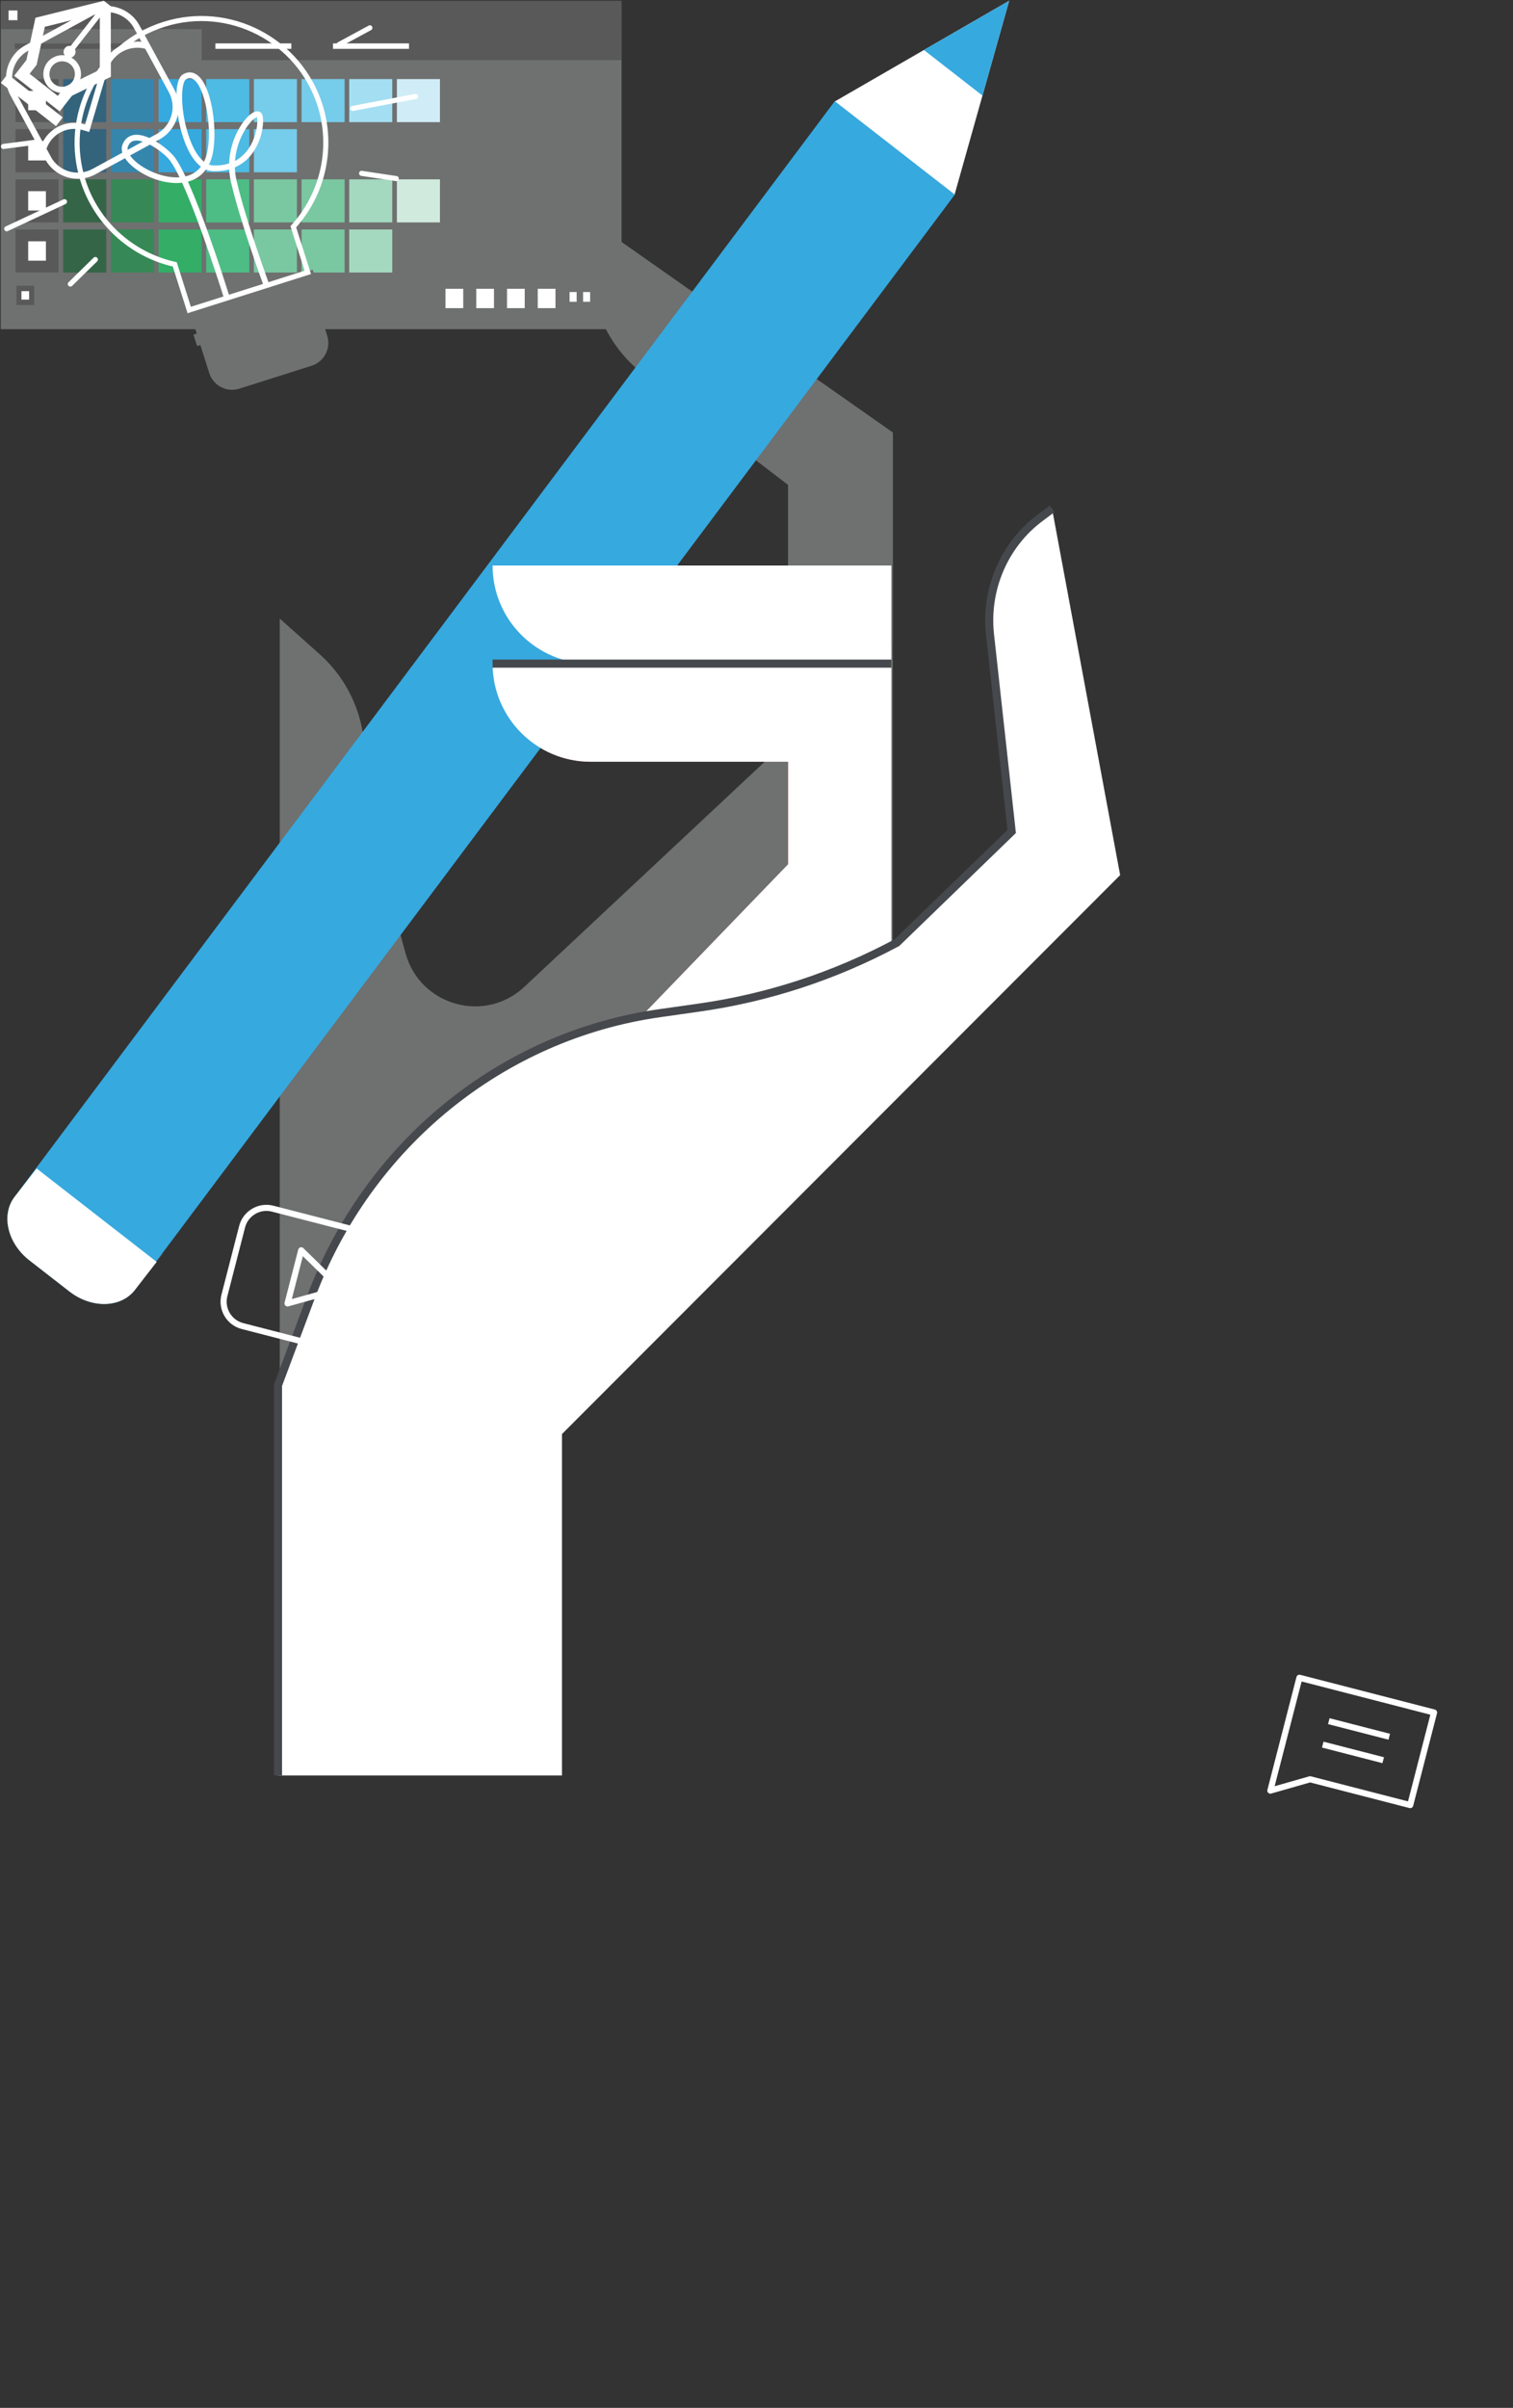 <svg xmlns="http://www.w3.org/2000/svg" xmlns:xlink="http://www.w3.org/1999/xlink" preserveAspectRatio="xMidYMid meet" width="496" height="789" viewBox="0 0 496 789" style="width:100%;height:100%"><rect x="0" y="0" width="496" height="789" fill="#333333" stroke="none"/><defs><animateMotion repeatCount="indefinite" dur="3s" begin="0s" xlink:href="#_R_G_L_6_G" fill="freeze" keyTimes="0;0.5;0.994;1" path="M263.74 687 C263.74,687 263.74,717 263.74,717 C263.74,717 263.74,687 263.74,687 C263.74,687 263.74,687 263.74,687 " keyPoints="0;0.5;1;1" keySplines="0.333 0 0.667 1;0.167 0.167 0.833 0.833;0 0 0 0" calcMode="spline"/><animateTransform repeatCount="indefinite" dur="3s" begin="0s" xlink:href="#_R_G_L_6_G" fill="freeze" attributeName="transform" from="-184.731 -583.015" to="-184.731 -583.015" type="translate" additive="sum" keyTimes="0;1" values="-184.731 -583.015;-184.731 -583.015" keySplines="0 0 1 1" calcMode="spline"/><animateMotion repeatCount="indefinite" dur="3s" begin="0s" xlink:href="#_R_G_L_5_G" fill="freeze" keyTimes="0;0.5;1" path="M322.17 710.29 C322.17,710.29 307.17,704.29 307.17,704.29 C307.17,704.29 322.17,710.29 322.17,710.29 " keyPoints="0;0.5;1" keySplines="0.333 0 0.667 1;0.167 0.167 0.833 0.833" calcMode="spline"/><animateTransform repeatCount="indefinite" dur="3s" begin="0s" xlink:href="#_R_G_L_5_G" fill="freeze" attributeName="transform" from="-102.012 -54.056" to="-102.012 -54.056" type="translate" additive="sum" keyTimes="0;1" values="-102.012 -54.056;-102.012 -54.056" keySplines="0 0 1 1" calcMode="spline"/><animateMotion repeatCount="indefinite" dur="3s" begin="0s" xlink:href="#_R_G_L_4_G" fill="freeze" keyTimes="0;0.5;1" path="M348.75 610.32 C348.75,610.32 375.75,576.32 375.75,576.32 C375.75,576.32 348.75,610.32 348.75,610.32 " keyPoints="0;0.5;1" keySplines="0.333 0 0.667 1;0.167 0.167 0.833 0.833" calcMode="spline"/><animateTransform repeatCount="indefinite" dur="3s" begin="0s" xlink:href="#_R_G_L_4_G" fill="freeze" attributeName="transform" from="-18.299 -20.783" to="-18.299 -20.783" type="translate" additive="sum" keyTimes="0;1" values="-18.299 -20.783;-18.299 -20.783" keySplines="0 0 1 1" calcMode="spline"/><animateTransform repeatCount="indefinite" dur="3s" begin="0s" xlink:href="#_R_G_L_3_G" fill="freeze" attributeName="transform" from="0" to="0" type="rotate" additive="sum" keyTimes="0;0.5;1" values="0;-20;0" keySplines="0.333 0 0.667 1;0.167 0.167 0.833 0.833" calcMode="spline"/><animateTransform repeatCount="indefinite" dur="3s" begin="0s" xlink:href="#_R_G_L_3_G" fill="freeze" attributeName="transform" from="-2.837 -48.862" to="-2.837 -48.862" type="translate" additive="sum" keyTimes="0;1" values="-2.837 -48.862;-2.837 -48.862" keySplines="0 0 1 1" calcMode="spline"/><animateMotion repeatCount="indefinite" dur="3s" begin="0s" xlink:href="#_R_G_L_2_G" fill="freeze" keyTimes="0;0.5;1" path="M51.13 631.85 C51.13,631.85 51.13,655.85 51.13,655.85 C51.13,655.85 51.13,631.85 51.13,631.85 " keyPoints="0;0.5;1" keySplines="0.333 0 0.667 1;0.167 0.167 0.833 0.833" calcMode="spline"/><animateTransform repeatCount="indefinite" dur="3s" begin="0s" xlink:href="#_R_G_L_2_G" fill="freeze" attributeName="transform" from="-30.275 -29.419" to="-30.275 -29.419" type="translate" additive="sum" keyTimes="0;1" values="-30.275 -29.419;-30.275 -29.419" keySplines="0 0 1 1" calcMode="spline"/><animateTransform repeatCount="indefinite" dur="3s" begin="0s" xlink:href="#_R_G_L_1_G" fill="freeze" attributeName="transform" from="0" to="0" type="rotate" additive="sum" keyTimes="0;0.5;1" values="0;20;0" keySplines="0.333 0 0.667 1;0.167 0.167 0.833 0.833" calcMode="spline"/><animateTransform repeatCount="indefinite" dur="3s" begin="0s" xlink:href="#_R_G_L_1_G" fill="freeze" attributeName="transform" from="-46.609 -67.204" to="-46.609 -67.204" type="translate" additive="sum" keyTimes="0;1" values="-46.609 -67.204;-46.609 -67.204" keySplines="0 0 1 1" calcMode="spline"/><animateMotion repeatCount="indefinite" dur="3s" begin="0s" xlink:href="#_R_G_L_0_G" fill="freeze" keyTimes="0;0.5;1" path="M147.8 140.68 C147.8,140.68 147.8,90.68 147.8,90.68 C147.8,90.68 147.8,140.68 147.8,140.68 " keyPoints="0;0.5;1" keySplines="0.333 0 0.667 1;0.167 0.167 0.833 0.833" calcMode="spline"/><animateTransform repeatCount="indefinite" dur="3s" begin="0s" xlink:href="#_R_G_L_0_G" fill="freeze" attributeName="transform" from="-68.668 -64.461" to="-68.668 -64.461" type="translate" additive="sum" keyTimes="0;1" values="-68.668 -64.461;-68.668 -64.461" keySplines="0 0 1 1" calcMode="spline"/><animate attributeType="XML" attributeName="opacity" dur="3s" from="0" to="1" xlink:href="#time_group"/></defs><g id="_R_G"><g id="_R_G_L_6_G"><path id="_R_G_L_6_G_D_0_P_0" fill="#6f7070" fill-opacity="1" fill-rule="nonzero" d=" M292.68 141.74 C292.68,141.74 292.68,210.31 292.68,210.31 C292.68,210.31 292.68,321.75 292.68,321.75 C292.68,321.75 292.68,336.99 292.68,336.99 C292.68,336.99 91.71,536.05 91.71,536.05 C91.71,536.05 91.71,202.69 91.71,202.69 C91.71,202.69 104.81,214.39 104.81,214.39 C114.16,222.73 119.5,234.67 119.5,247.19 C120.42,264.13 126.89,290.66 132.97,312.45 C137.74,329.54 158.93,335.5 171.88,323.37 C171.88,323.37 258.39,242.4 258.39,242.4 C258.39,242.4 258.39,158.88 258.39,158.88 C258.39,158.88 211.16,122.76 211.16,122.76 C200.11,114.31 193.63,101.19 193.63,87.29 C193.63,87.29 193.63,72.21 193.63,72.21 C193.63,72.21 292.68,141.74 292.68,141.74z "/><path id="_R_G_L_6_G_D_1_P_0" fill="#ee7877" fill-opacity="1" fill-rule="nonzero" d=" M292.21 185.31 C292.21,185.31 161.48,185.31 161.48,185.31 C161.48,203.06 175.87,217.46 193.63,217.46 C193.63,217.46 292.21,217.46 292.21,217.46 C292.21,217.46 292.21,185.31 292.21,185.31z "/><path id="_R_G_L_6_G_D_2_P_0" fill="#ef8381" fill-opacity="1" fill-rule="nonzero" d=" M292.21 217.46 C292.21,217.46 161.48,217.46 161.48,217.46 C161.48,235.21 175.87,249.6 193.63,249.6 C193.63,249.6 258.39,249.6 258.39,249.6 C258.39,249.6 258.39,283.18 258.39,283.18 C258.39,283.18 192.2,351.75 192.2,351.75 C192.2,351.75 292.21,330.32 292.21,330.32 C292.21,330.32 292.21,217.46 292.21,217.46z "/><path id="_R_G_L_6_G_D_3_P_0" fill="#6f7070" fill-opacity="1" fill-rule="nonzero" d=" M292.68 141.74 C292.68,141.74 292.68,210.31 292.68,210.31 C292.68,210.31 258.39,242.4 258.39,242.4 C258.39,242.4 258.39,158.88 258.39,158.88 C258.39,158.88 211.16,122.76 211.16,122.76 C200.11,114.31 193.63,101.19 193.63,87.29 C193.63,87.29 193.63,72.21 193.63,72.21 C193.63,72.21 292.68,141.74 292.68,141.74z "/><path id="_R_G_L_6_G_D_4_P_0" fill="#45484c" fill-opacity="1" fill-rule="nonzero" d=" M51.7 413.06 C51.7,413.06 12.71,382.74 12.71,382.74 C12.71,382.74 14.33,380.66 14.33,380.66 C14.33,380.66 53.32,410.98 53.32,410.98 C53.32,410.98 51.7,413.06 51.7,413.06z "/><path id="_R_G_L_6_G_D_5_P_0" fill="#36a9df" fill-opacity="1" fill-rule="nonzero" d=" M313.07 63.7 C313.07,63.7 44.2,422.71 44.2,422.71 C39.61,428.61 30.01,428.83 22.77,423.19 C22.77,423.19 9.65,412.99 9.65,412.99 C2.4,407.35 0.25,398 4.84,392.1 C4.84,392.1 273.71,33.09 273.71,33.09 C273.71,33.09 313.07,63.7 313.07,63.7z "/><path id="_R_G_L_6_G_D_6_P_0" fill="#ffffff" fill-opacity="1" fill-rule="nonzero" d=" M51.37 413.49 C51.37,413.49 12.01,382.88 12.01,382.88 C12.01,382.88 4.84,392.1 4.84,392.1 C0.25,398 2.4,407.35 9.65,412.99 C9.65,412.99 22.77,423.19 22.77,423.19 C30.01,428.83 39.61,428.61 44.2,422.71 C44.2,422.71 51.37,413.49 51.37,413.49z "/><path id="_R_G_L_6_G_D_7_P_0" fill="#ffffff" fill-opacity="1" fill-rule="nonzero" d=" M312.95 63.71 C312.95,63.71 330.83,0.25 330.83,0.25 C330.83,0.25 273.73,33.21 273.73,33.21 C273.73,33.21 312.95,63.71 312.95,63.71z "/><path id="_R_G_L_6_G_D_8_P_0" fill="#36a9df" fill-opacity="1" fill-rule="nonzero" d=" M302.88 16.39 C302.88,16.39 322.08,31.32 322.08,31.32 C322.08,31.32 330.83,0.25 330.83,0.25 C330.83,0.25 302.88,16.39 302.88,16.39z "/><path id="_R_G_L_6_G_D_9_P_0" fill="#ffffff" fill-opacity="1" fill-rule="nonzero" d=" M344.9 166.74 C344.9,166.74 367.21,286.75 367.21,286.75 C367.21,286.75 184.23,469.9 184.23,469.9 C184.23,469.9 184.23,489.31 184.23,489.31 C184.23,489.31 184.23,581.78 184.23,581.78 C184.23,581.78 91.14,581.78 91.14,581.78 C91.14,581.78 91.14,453.91 91.14,453.91 C91.14,453.91 101.93,425.06 101.93,425.06 C120.65,374.99 164.47,339.33 216.3,331.99 C216.3,331.99 229.05,330.18 229.05,330.18 C251.74,326.97 273.71,319.77 294.01,308.89 C294.01,308.89 331.66,272.46 331.66,272.46 C331.66,272.46 324.55,207.92 324.55,207.92 C322.91,193.06 329.19,178.45 340.99,169.66 C340.99,169.66 344.9,166.74 344.9,166.74z "/><path id="_R_G_L_6_G_D_10_P_0" fill="#ffffff" fill-opacity="1" fill-rule="nonzero" d=" M292.21 185.31 C292.21,185.31 161.48,185.31 161.48,185.31 C161.48,203.06 175.87,217.46 193.63,217.46 C193.63,217.46 292.21,217.46 292.21,217.46 C292.21,217.46 292.21,185.31 292.21,185.31z "/><path id="_R_G_L_6_G_D_11_P_0" fill="#ffffff" fill-opacity="1" fill-rule="nonzero" d=" M229.05 330.18 C229.05,330.18 216.29,331.99 216.29,331.99 C214.29,332.27 212.3,332.6 210.33,332.97 C210.33,332.97 258.39,283.18 258.39,283.18 C258.39,283.18 258.39,249.6 258.39,249.6 C258.39,249.6 193.63,249.6 193.63,249.6 C175.87,249.6 161.48,235.21 161.48,217.46 C161.48,217.46 292.21,217.46 292.21,217.46 C292.21,217.46 292.21,309.83 292.21,309.83 C272.41,320.18 251.07,327.06 229.05,330.18z "/><path id="_R_G_L_6_G_D_12_P_0" fill="#45484c" fill-opacity="1" fill-rule="nonzero" d=" M92.46 581.78 C92.46,581.78 89.82,581.78 89.82,581.78 C89.82,581.78 89.82,453.67 89.82,453.67 C89.82,453.67 100.69,424.59 100.69,424.59 C119.58,374.08 163.8,338.09 216.11,330.68 C216.11,330.68 228.87,328.87 228.87,328.87 C251.4,325.68 273.05,318.59 293.22,307.81 C293.22,307.81 330.27,271.96 330.27,271.96 C330.27,271.96 323.23,208.07 323.23,208.07 C321.55,192.77 328.05,177.65 340.2,168.59 C340.2,168.59 344.11,165.68 344.11,165.68 C344.11,165.68 345.69,167.8 345.69,167.8 C345.69,167.8 341.78,170.72 341.78,170.72 C330.38,179.21 324.28,193.41 325.86,207.78 C325.86,207.78 333.04,272.96 333.04,272.96 C333.04,272.96 294.8,309.97 294.8,309.97 C294.8,309.97 294.63,310.06 294.63,310.06 C274.14,321.03 252.14,328.25 229.24,331.49 C229.24,331.49 216.48,333.3 216.48,333.3 C165.13,340.58 121.71,375.91 103.17,425.52 C103.17,425.52 92.46,454.14 92.46,454.14 C92.46,454.14 92.46,581.78 92.46,581.78z "/><path id="_R_G_L_6_G_D_13_P_0" fill="#45484c" fill-opacity="1" fill-rule="nonzero" d=" M292.21 218.78 C292.21,218.78 161.48,218.78 161.48,218.78 C161.48,218.78 161.48,216.13 161.48,216.13 C161.48,216.13 292.21,216.13 292.21,216.13 C292.21,216.13 292.21,218.78 292.21,218.78z "/></g><g id="_R_G_L_5_G"><path id="_R_G_L_5_G_D_0_P_0" fill="#6f7070" fill-opacity="1" fill-rule="nonzero" d=" M0.25 107.86 C0.25,107.86 203.77,107.86 203.77,107.86 C203.77,107.86 203.77,0.92 203.77,0.92 C203.77,0.92 0.25,0.92 0.25,0.92 C0.25,0.92 0.25,107.86 0.25,107.86z "/><path id="_R_G_L_5_G_D_1_P_0" fill="#595959" fill-opacity="1" fill-rule="nonzero" d=" M0.25 9.55 C0.25,9.55 203.77,9.55 203.77,9.55 C203.77,9.55 203.77,0.25 203.77,0.25 C203.77,0.25 0.25,0.25 0.25,0.25 C0.25,0.25 0.25,9.55 0.25,9.55z "/><path id="_R_G_L_5_G_D_2_P_0" fill="#595959" fill-opacity="1" fill-rule="nonzero" d=" M66.13 7.54 C66.13,7.54 203.77,7.54 203.77,7.54 C203.77,7.54 203.77,19.74 203.77,19.74 C203.77,19.74 66.13,19.74 66.13,19.74 C66.13,19.74 66.13,7.54 66.13,7.54z "/><path id="_R_G_L_5_G_D_3_P_0" fill="#595959" fill-opacity="1" fill-rule="nonzero" d=" M42.53 16 C42.53,16 4.82,16 4.82,16 C4.82,16 4.82,14.22 4.82,14.22 C4.82,14.22 42.53,14.22 42.53,14.22 C42.53,14.22 42.53,16 42.53,16z "/><path id="_R_G_L_5_G_D_4_P_0" fill="#ffffff" fill-opacity="1" fill-rule="nonzero" d=" M95.51 16 C95.51,16 70.6,16 70.6,16 C70.6,16 70.6,14.22 70.6,14.22 C70.6,14.22 95.51,14.22 95.51,14.22 C95.51,14.22 95.51,16 95.51,16z "/><path id="_R_G_L_5_G_D_5_P_0" fill="#ffffff" fill-opacity="1" fill-rule="nonzero" d=" M134.08 16 C134.08,16 109.17,16 109.17,16 C109.17,16 109.17,14.22 109.17,14.22 C109.17,14.22 134.08,14.22 134.08,14.22 C134.08,14.22 134.08,16 134.08,16z "/><path id="_R_G_L_5_G_D_6_P_0" fill="#ffffff" fill-opacity="1" fill-rule="nonzero" d=" M5.72 6.61 C5.72,6.61 2.81,6.61 2.81,6.61 C2.81,6.61 2.81,3.44 2.81,3.44 C2.81,3.44 5.72,3.44 5.72,3.44 C5.72,3.44 5.72,6.61 5.72,6.61z "/><path id="_R_G_L_5_G_D_7_P_0" fill="#ffffff" fill-opacity="1" fill-rule="nonzero" d=" M191.15 95.7 C191.15,95.7 193.46,95.7 193.46,95.7 C193.46,95.7 193.46,98.88 193.46,98.88 C193.46,98.88 191.15,98.88 191.15,98.88 C191.15,98.88 191.15,95.7 191.15,95.7z "/><path id="_R_G_L_5_G_D_8_P_0" fill="#ffffff" fill-opacity="1" fill-rule="nonzero" d=" M186.72 95.7 C186.72,95.7 189.04,95.7 189.04,95.7 C189.04,95.7 189.04,98.88 189.04,98.88 C189.04,98.88 186.72,98.88 186.72,98.88 C186.72,98.88 186.72,95.7 186.72,95.7z "/><path id="_R_G_L_5_G_D_9_P_0" fill="#6a7180" fill-opacity="1" fill-rule="nonzero" d=" M11.2 99.96 C11.2,99.96 5.39,99.96 5.39,99.96 C5.39,99.96 5.39,93.61 5.39,93.61 C5.39,93.61 11.2,93.61 11.2,93.61 C11.2,93.61 11.2,99.96 11.2,99.96z "/><path id="_R_G_L_5_G_D_10_P_0" fill="#595959" fill-opacity="1" fill-rule="nonzero" d=" M11.2 99.96 C11.2,99.96 5.39,99.96 5.39,99.96 C5.39,99.96 5.39,93.61 5.39,93.61 C5.39,93.61 11.2,93.61 11.2,93.61 C11.2,93.61 11.2,99.96 11.2,99.96z "/><path id="_R_G_L_5_G_D_11_P_0" fill="#ffffff" fill-opacity="1" fill-rule="nonzero" d=" M9.55 98.17 C9.55,98.17 7.03,98.17 7.03,98.17 C7.03,98.17 7.03,95.4 7.03,95.4 C7.03,95.4 9.55,95.4 9.55,95.4 C9.55,95.4 9.55,98.17 9.55,98.17z "/><path id="_R_G_L_5_G_D_12_P_0" fill="#595959" fill-opacity="1" fill-rule="nonzero" d=" M5.08 40.02 C5.08,40.02 19.2,40.02 19.2,40.02 C19.2,40.02 19.2,25.91 19.2,25.91 C19.2,25.91 5.08,25.91 5.08,25.91 C5.08,25.91 5.08,40.02 5.08,40.02z "/><path id="_R_G_L_5_G_D_13_P_0" fill="#34637c" fill-opacity="1" fill-rule="nonzero" d=" M20.71 40.02 C20.71,40.02 34.83,40.02 34.83,40.02 C34.83,40.02 34.83,25.91 34.83,25.91 C34.83,25.91 20.71,25.91 20.71,25.91 C20.71,25.91 20.71,40.02 20.71,40.02z "/><path id="_R_G_L_5_G_D_14_P_0" fill="#3586ad" fill-opacity="1" fill-rule="nonzero" d=" M36.34 40.02 C36.34,40.02 50.45,40.02 50.45,40.02 C50.45,40.02 50.45,25.91 50.45,25.91 C50.45,25.91 36.34,25.91 36.34,25.91 C36.34,25.91 36.34,40.02 36.34,40.02z "/><path id="_R_G_L_5_G_D_15_P_0" fill="#36a9df" fill-opacity="1" fill-rule="nonzero" d=" M51.97 40.02 C51.97,40.02 66.08,40.02 66.08,40.02 C66.08,40.02 66.08,25.91 66.08,25.91 C66.08,25.91 51.97,25.91 51.97,25.91 C51.97,25.91 51.97,40.02 51.97,40.02z "/><path id="_R_G_L_5_G_D_16_P_0" fill="#4ebbe4" fill-opacity="1" fill-rule="nonzero" d=" M67.59 40.02 C67.59,40.02 81.72,40.02 81.72,40.02 C81.72,40.02 81.72,25.91 81.72,25.91 C81.72,25.91 67.59,25.91 67.59,25.91 C67.59,25.91 67.59,40.02 67.59,40.02z "/><path id="_R_G_L_5_G_D_17_P_0" fill="#76cceb" fill-opacity="1" fill-rule="nonzero" d=" M83.23 40.02 C83.23,40.02 97.34,40.02 97.34,40.02 C97.34,40.02 97.34,25.91 97.34,25.91 C97.34,25.91 83.23,25.91 83.23,25.91 C83.23,25.91 83.23,40.02 83.23,40.02z "/><path id="_R_G_L_5_G_D_18_P_0" fill="#76cceb" fill-opacity="1" fill-rule="nonzero" d=" M98.86 40.02 C98.86,40.02 112.97,40.02 112.97,40.02 C112.97,40.02 112.97,25.91 112.97,25.91 C112.97,25.91 98.86,25.91 98.86,25.91 C98.86,25.91 98.86,40.02 98.86,40.02z "/><path id="_R_G_L_5_G_D_19_P_0" fill="#a4def2" fill-opacity="1" fill-rule="nonzero" d=" M114.48 40.02 C114.48,40.02 128.6,40.02 128.6,40.02 C128.6,40.02 128.6,25.91 128.6,25.91 C128.6,25.91 114.48,25.91 114.48,25.91 C114.48,25.91 114.48,40.02 114.48,40.02z "/><path id="_R_G_L_5_G_D_20_P_0" fill="#d0edf7" fill-opacity="1" fill-rule="nonzero" d=" M130.11 40.02 C130.11,40.02 144.23,40.02 144.23,40.02 C144.23,40.02 144.23,25.91 144.23,25.91 C144.23,25.91 130.11,25.91 130.11,25.91 C130.11,25.91 130.11,40.02 130.11,40.02z "/><path id="_R_G_L_5_G_D_21_P_0" fill="#ffffff" fill-opacity="1" fill-rule="nonzero" d=" M15.05 36.13 C15.05,36.13 9.24,36.13 9.24,36.13 C9.24,36.13 9.24,29.79 9.24,29.79 C9.24,29.79 15.05,29.79 15.05,29.79 C15.05,29.79 15.05,36.13 15.05,36.13z "/><path id="_R_G_L_5_G_D_22_P_0" fill="#595959" fill-opacity="1" fill-rule="nonzero" d=" M5.08 56.45 C5.08,56.45 19.2,56.45 19.2,56.45 C19.2,56.45 19.2,42.33 19.2,42.33 C19.2,42.33 5.08,42.33 5.08,42.33 C5.08,42.33 5.08,56.45 5.08,56.45z "/><path id="_R_G_L_5_G_D_23_P_0" fill="#34637c" fill-opacity="1" fill-rule="nonzero" d=" M20.71 56.45 C20.71,56.45 34.83,56.45 34.83,56.45 C34.83,56.45 34.83,42.33 34.83,42.33 C34.83,42.33 20.71,42.33 20.71,42.33 C20.71,42.33 20.71,56.45 20.71,56.45z "/><path id="_R_G_L_5_G_D_24_P_0" fill="#3586ad" fill-opacity="1" fill-rule="nonzero" d=" M36.34 56.45 C36.34,56.45 50.45,56.45 50.45,56.45 C50.45,56.45 50.45,42.33 50.45,42.33 C50.45,42.33 36.34,42.33 36.34,42.33 C36.34,42.33 36.34,56.45 36.34,56.45z "/><path id="_R_G_L_5_G_D_25_P_0" fill="#36a9df" fill-opacity="1" fill-rule="nonzero" d=" M51.97 56.45 C51.97,56.45 66.08,56.45 66.08,56.45 C66.08,56.45 66.08,42.33 66.08,42.33 C66.08,42.33 51.97,42.33 51.97,42.33 C51.97,42.33 51.97,56.45 51.97,56.45z "/><path id="_R_G_L_5_G_D_26_P_0" fill="#4ebbe4" fill-opacity="1" fill-rule="nonzero" d=" M67.59 56.45 C67.59,56.45 81.72,56.45 81.72,56.45 C81.72,56.45 81.72,42.33 81.72,42.33 C81.72,42.33 67.59,42.33 67.59,42.33 C67.59,42.33 67.59,56.45 67.59,56.45z "/><path id="_R_G_L_5_G_D_27_P_0" fill="#76cceb" fill-opacity="1" fill-rule="nonzero" d=" M83.23 56.45 C83.23,56.45 97.34,56.45 97.34,56.45 C97.34,56.45 97.34,42.33 97.34,42.33 C97.34,42.33 83.23,42.33 83.23,42.33 C83.23,42.33 83.23,56.45 83.23,56.45z "/><path id="_R_G_L_5_G_D_28_P_0" fill="#ffffff" fill-opacity="1" fill-rule="nonzero" d=" M15.05 52.57 C15.05,52.57 9.24,52.57 9.24,52.57 C9.24,52.57 9.24,46.22 9.24,46.22 C9.24,46.22 15.05,46.22 15.05,46.22 C15.05,46.22 15.05,52.57 15.05,52.57z "/><path id="_R_G_L_5_G_D_29_P_0" fill="#595959" fill-opacity="1" fill-rule="nonzero" d=" M5.08 72.88 C5.08,72.88 19.2,72.88 19.2,72.88 C19.2,72.88 19.2,58.76 19.2,58.76 C19.2,58.76 5.08,58.76 5.08,58.76 C5.08,58.76 5.08,72.88 5.08,72.88z "/><path id="_R_G_L_5_G_D_30_P_0" fill="#d1eade" fill-opacity="1" fill-rule="nonzero" d=" M144.23 58.76 C144.23,58.76 130.11,58.76 130.11,58.76 C130.11,58.76 130.11,72.88 130.11,72.88 C130.11,72.88 144.23,72.88 144.23,72.88 C144.23,72.88 144.23,58.76 144.23,58.76z "/><path id="_R_G_L_5_G_D_31_P_0" fill="#a4d8bf" fill-opacity="1" fill-rule="nonzero" d=" M128.6 58.76 C128.6,58.76 114.49,58.76 114.49,58.76 C114.49,58.76 114.49,72.88 114.49,72.88 C114.49,72.88 128.6,72.88 128.6,72.88 C128.6,72.88 128.6,58.76 128.6,58.76z "/><path id="_R_G_L_5_G_D_32_P_0" fill="#7ac8a1" fill-opacity="1" fill-rule="nonzero" d=" M112.97 58.76 C112.97,58.76 98.86,58.76 98.86,58.76 C98.86,58.76 98.86,72.88 98.86,72.88 C98.86,72.88 112.97,72.88 112.97,72.88 C112.97,72.88 112.97,58.76 112.97,58.76z "/><path id="_R_G_L_5_G_D_33_P_0" fill="#7ac8a1" fill-opacity="1" fill-rule="nonzero" d=" M97.34 58.76 C97.34,58.76 83.23,58.76 83.23,58.76 C83.23,58.76 83.23,72.88 83.23,72.88 C83.23,72.88 97.34,72.88 97.34,72.88 C97.34,72.88 97.34,58.76 97.34,58.76z "/><path id="_R_G_L_5_G_D_34_P_0" fill="#4ebd85" fill-opacity="1" fill-rule="nonzero" d=" M81.72 58.76 C81.72,58.76 67.59,58.76 67.59,58.76 C67.59,58.76 67.59,72.88 67.59,72.88 C67.59,72.88 81.72,72.88 81.72,72.88 C81.72,72.88 81.72,58.76 81.72,58.76z "/><path id="_R_G_L_5_G_D_35_P_0" fill="#34ad67" fill-opacity="1" fill-rule="nonzero" d=" M66.08 58.76 C66.08,58.76 51.97,58.76 51.97,58.76 C51.97,58.76 51.97,72.88 51.97,72.88 C51.97,72.88 66.08,72.88 66.08,72.88 C66.08,72.88 66.08,58.76 66.08,58.76z "/><path id="_R_G_L_5_G_D_36_P_0" fill="#368956" fill-opacity="1" fill-rule="nonzero" d=" M50.45 58.76 C50.45,58.76 36.34,58.76 36.34,58.76 C36.34,58.76 36.34,72.88 36.34,72.88 C36.34,72.88 50.45,72.88 50.45,72.88 C50.45,72.88 50.45,58.76 50.45,58.76z "/><path id="_R_G_L_5_G_D_37_P_0" fill="#356547" fill-opacity="1" fill-rule="nonzero" d=" M34.83 58.76 C34.83,58.76 20.71,58.76 20.71,58.76 C20.71,58.76 20.71,72.88 20.71,72.88 C20.71,72.88 34.83,72.88 34.83,72.88 C34.83,72.88 34.83,58.76 34.83,58.76z "/><path id="_R_G_L_5_G_D_38_P_0" fill="#ffffff" fill-opacity="1" fill-rule="nonzero" d=" M15.05 68.98 C15.05,68.98 9.24,68.98 9.24,68.98 C9.24,68.98 9.24,62.64 9.24,62.64 C9.24,62.64 15.05,62.64 15.05,62.64 C15.05,62.64 15.05,68.98 15.05,68.98z "/><path id="_R_G_L_5_G_D_39_P_0" fill="#595959" fill-opacity="1" fill-rule="nonzero" d=" M5.08 89.3 C5.08,89.3 19.2,89.3 19.2,89.3 C19.2,89.3 19.2,75.19 19.2,75.19 C19.2,75.19 5.08,75.19 5.08,75.19 C5.08,75.19 5.08,89.3 5.08,89.3z "/><path id="_R_G_L_5_G_D_40_P_0" fill="#356547" fill-opacity="1" fill-rule="nonzero" d=" M20.71 89.3 C20.71,89.3 34.83,89.3 34.83,89.3 C34.83,89.3 34.83,75.19 34.83,75.19 C34.83,75.19 20.71,75.19 20.71,75.19 C20.71,75.19 20.71,89.3 20.71,89.3z "/><path id="_R_G_L_5_G_D_41_P_0" fill="#368956" fill-opacity="1" fill-rule="nonzero" d=" M36.34 89.3 C36.34,89.3 50.45,89.3 50.45,89.3 C50.45,89.3 50.45,75.19 50.45,75.19 C50.45,75.19 36.34,75.19 36.34,75.19 C36.34,75.19 36.34,89.3 36.34,89.3z "/><path id="_R_G_L_5_G_D_42_P_0" fill="#34ad67" fill-opacity="1" fill-rule="nonzero" d=" M51.97 89.3 C51.97,89.3 66.08,89.3 66.08,89.3 C66.08,89.3 66.08,75.19 66.08,75.19 C66.08,75.19 51.97,75.19 51.97,75.19 C51.97,75.19 51.97,89.3 51.97,89.3z "/><path id="_R_G_L_5_G_D_43_P_0" fill="#4ebd85" fill-opacity="1" fill-rule="nonzero" d=" M67.59 89.3 C67.59,89.3 81.72,89.3 81.72,89.3 C81.72,89.3 81.72,75.19 81.72,75.19 C81.72,75.19 67.59,75.19 67.59,75.19 C67.59,75.19 67.59,89.3 67.59,89.3z "/><path id="_R_G_L_5_G_D_44_P_0" fill="#7ac8a1" fill-opacity="1" fill-rule="nonzero" d=" M83.23 89.3 C83.23,89.3 97.34,89.3 97.34,89.3 C97.34,89.3 97.34,75.19 97.34,75.19 C97.34,75.19 83.23,75.19 83.23,75.19 C83.23,75.19 83.23,89.3 83.23,89.3z "/><path id="_R_G_L_5_G_D_45_P_0" fill="#a4d8bf" fill-opacity="1" fill-rule="nonzero" d=" M114.48 89.3 C114.48,89.3 128.6,89.3 128.6,89.3 C128.6,89.3 128.6,75.19 128.6,75.19 C128.6,75.19 114.48,75.19 114.48,75.19 C114.48,75.19 114.48,89.3 114.48,89.3z "/><path id="_R_G_L_5_G_D_46_P_0" fill="#7ac8a1" fill-opacity="1" fill-rule="nonzero" d=" M98.86 89.3 C98.86,89.3 112.97,89.3 112.97,89.3 C112.97,89.3 112.97,75.19 112.97,75.19 C112.97,75.19 98.86,75.19 98.86,75.19 C98.86,75.19 98.86,89.3 98.86,89.3z "/><path id="_R_G_L_5_G_D_47_P_0" fill="#ffffff" fill-opacity="1" fill-rule="nonzero" d=" M15.05 85.42 C15.05,85.42 9.24,85.42 9.24,85.42 C9.24,85.42 9.24,79.07 9.24,79.07 C9.24,79.07 15.05,79.07 15.05,79.07 C15.05,79.07 15.05,85.42 15.05,85.42z "/><path id="_R_G_L_5_G_D_48_P_0" fill="#ffffff" fill-opacity="1" fill-rule="nonzero" d=" M182.1 100.97 C182.1,100.97 176.29,100.97 176.29,100.97 C176.29,100.97 176.29,94.62 176.29,94.62 C176.29,94.62 182.1,94.62 182.1,94.62 C182.1,94.62 182.1,100.97 182.1,100.97z "/><path id="_R_G_L_5_G_D_49_P_0" fill="#ffffff" fill-opacity="1" fill-rule="nonzero" d=" M172.02 100.97 C172.02,100.97 166.21,100.97 166.21,100.97 C166.21,100.97 166.21,94.62 166.21,94.62 C166.21,94.62 172.02,94.62 172.02,94.62 C172.02,94.62 172.02,100.97 172.02,100.97z "/><path id="_R_G_L_5_G_D_50_P_0" fill="#ffffff" fill-opacity="1" fill-rule="nonzero" d=" M161.94 100.97 C161.94,100.97 156.13,100.97 156.13,100.97 C156.13,100.97 156.13,94.62 156.13,94.62 C156.13,94.62 161.94,94.62 161.94,94.62 C161.94,94.62 161.94,100.97 161.94,100.97z "/><path id="_R_G_L_5_G_D_51_P_0" fill="#ffffff" fill-opacity="1" fill-rule="nonzero" d=" M151.86 100.97 C151.86,100.97 146.04,100.97 146.04,100.97 C146.04,100.97 146.04,94.62 146.04,94.62 C146.04,94.62 151.86,94.62 151.86,94.62 C151.86,94.62 151.86,100.97 151.86,100.97z "/></g><g id="_R_G_L_4_G"><path id="_R_G_L_4_G_D_0_P_0" fill="#ffffff" fill-opacity="1" fill-rule="nonzero" d=" M34.02 4.08 C34.02,4.08 32.61,2.98 32.61,2.98 C32.61,2.98 21.43,17.26 21.43,17.26 C21.43,17.26 22.84,18.36 22.84,18.36 C22.84,18.36 34.02,4.08 34.02,4.08z "/><path id="_R_G_L_4_G_D_1_P_0" fill="#ffffff" fill-opacity="1" fill-rule="nonzero" d=" M21.58 18.54 C20.72,17.86 20.6,16.62 21.28,15.76 C21.93,14.92 23.15,14.76 24.01,15.44 C24.87,16.11 25.02,17.33 24.36,18.17 C23.68,19.03 22.44,19.21 21.58,18.54z "/><path id="_R_G_L_4_G_D_2_P_0" fill="#ffffff" fill-opacity="1" fill-rule="nonzero" d=" M20.58 38.46 C20.58,38.46 2.48,24.3 2.48,24.3 C2.48,24.3 0.25,27.15 0.25,27.15 C0.25,27.15 18.35,41.32 18.35,41.32 C18.35,41.32 20.58,38.46 20.58,38.46z "/><path id="_R_G_L_4_G_D_3_P_0" fill="#ffffff" fill-opacity="1" fill-rule="nonzero" d=" M36.32 2.04 C36.32,2.04 34.04,0.25 34.04,0.25 C34.04,0.25 11.62,5.82 11.62,5.82 C11.62,5.82 8.66,19.68 8.66,19.68 C8.66,19.68 4.64,24.83 4.64,24.83 C4.64,24.83 19.57,36.52 19.57,36.52 C19.57,36.52 23.6,31.37 23.6,31.37 C23.6,31.37 36.35,25.17 36.35,25.17 C36.35,25.17 36.32,2.04 36.32,2.04z  M14.7 8.78 C14.7,8.78 32.72,4.31 32.72,4.31 C32.72,4.31 32.7,22.87 32.7,22.87 C32.7,22.87 21.26,28.45 21.26,28.45 C21.26,28.45 18.94,31.41 18.94,31.41 C18.94,31.41 9.71,24.18 9.71,24.18 C9.71,24.18 12.01,21.25 12.01,21.25 C12.01,21.25 14.7,8.78 14.7,8.78z "/></g><g id="_R_G_L_3_G" transform=" translate(411.453, 544.759)"><path id="_R_G_L_3_G_D_0_P_0" stroke="#ffffff" stroke-linecap="round" stroke-linejoin="round" fill="none" stroke-width="2" stroke-opacity="1" d=" M6.71 35.35 C6.71,35.35 5,41.98 5,41.98 C5,41.98 18.02,38.26 18.02,38.26 C18.02,38.26 50.85,46.72 50.85,46.72 C50.85,46.72 58.67,16.38 58.67,16.38 C58.67,16.38 14.53,5 14.53,5 C14.53,5 6.71,35.35 6.71,35.35z "/><path id="_R_G_L_3_G_D_1_P_0" fill="#ffffff" fill-opacity="1" fill-rule="nonzero" d=" M43.73 25.29 C43.73,25.29 23.91,20.19 23.91,20.19 C23.91,20.19 24.41,18.25 24.41,18.25 C24.41,18.25 44.23,23.36 44.23,23.36 C44.23,23.36 43.73,25.29 43.73,25.29z "/><path id="_R_G_L_3_G_D_2_P_0" fill="#ffffff" fill-opacity="1" fill-rule="nonzero" d=" M41.75 32.98 C41.75,32.98 21.93,27.87 21.93,27.87 C21.93,27.87 22.43,25.94 22.43,25.94 C22.43,25.94 42.25,31.04 42.25,31.04 C42.25,31.04 41.75,32.98 41.75,32.98z "/></g><g id="_R_G_L_2_G"><path id="_R_G_L_2_G_D_0_P_0" fill="#ffffff" fill-opacity="1" fill-rule="nonzero" d=" M20.39 30.43 C19.8,30.43 19.21,30.35 18.63,30.18 C17.05,29.71 15.74,28.66 14.96,27.21 C14.17,25.76 13.99,24.09 14.46,22.51 C14.92,20.93 15.98,19.63 17.43,18.84 C20.41,17.21 24.17,18.32 25.8,21.31 C26.59,22.76 26.76,24.43 26.3,26.01 C25.83,27.59 24.78,28.89 23.33,29.68 C22.41,30.18 21.4,30.43 20.39,30.43z  M20.37 20.09 C19.7,20.09 19.01,20.25 18.38,20.6 C17.4,21.13 16.69,22.01 16.38,23.08 C16.06,24.15 16.18,25.28 16.71,26.25 C17.25,27.23 18.13,27.95 19.2,28.26 C20.26,28.58 21.39,28.46 22.37,27.92 C23.35,27.39 24.06,26.51 24.38,25.44 C24.69,24.37 24.57,23.24 24.04,22.27 C23.29,20.88 21.85,20.09 20.37,20.09z "/><path id="_R_G_L_2_G_D_1_P_0" fill="#ffffff" fill-opacity="1" fill-rule="nonzero" d=" M15 52.53 C15,52.53 13.07,48.99 13.07,48.99 C13.07,48.99 13.19,48.59 13.19,48.59 C15.01,42.42 21.51,38.88 27.68,40.7 C27.68,40.7 27.89,40.76 27.89,40.76 C27.89,40.76 33.3,22.43 33.3,22.43 C35.21,15.94 42.05,12.22 48.54,14.14 C48.54,14.14 47.98,16.06 47.98,16.06 C42.54,14.45 36.82,17.57 35.22,23 C35.22,23 29.24,43.25 29.24,43.25 C29.24,43.25 27.11,42.62 27.11,42.62 C22.13,41.15 16.89,43.9 15.23,48.77 C15.23,48.77 16.76,51.58 16.76,51.58 C16.76,51.58 15,52.53 15,52.53z "/><path id="_R_G_L_2_G_D_2_P_0" fill="#ffffff" fill-opacity="1" fill-rule="nonzero" d=" M25.52 58.59 C24.36,58.59 23.21,58.42 22.07,58.08 C18.96,57.17 16.4,55.1 14.85,52.25 C14.85,52.25 3.45,31.3 3.45,31.3 C0.25,25.43 2.43,18.05 8.3,14.85 C8.3,14.85 29.25,3.45 29.25,3.45 C35.13,0.25 42.51,2.43 45.7,8.3 C45.7,8.3 57.1,29.25 57.1,29.25 C60.3,35.13 58.12,42.51 52.25,45.7 C52.25,45.7 31.3,57.11 31.3,57.11 C29.49,58.09 27.52,58.59 25.52,58.59z  M35.03 3.97 C33.4,3.97 31.74,4.37 30.21,5.2 C30.21,5.2 9.26,16.61 9.26,16.61 C4.35,19.28 2.53,25.44 5.2,30.35 C5.2,30.35 16.6,51.29 16.6,51.29 C17.9,53.67 20.04,55.4 22.64,56.17 C25.23,56.93 27.97,56.64 30.34,55.35 C30.34,55.35 51.29,43.95 51.29,43.95 C56.2,41.28 58.02,35.12 55.35,30.21 C55.35,30.21 43.95,9.26 43.95,9.26 C42.11,5.89 38.62,3.97 35.03,3.97z "/></g><g id="_R_G_L_1_G" transform=" translate(67.432, 389.918)"><path id="_R_G_L_1_G_D_0_P_0" stroke="#ffffff" stroke-linecap="round" stroke-linejoin="round" fill="none" stroke-width="2" stroke-opacity="1" d=" M61.18 16.24 C61.18,16.24 21.95,6.13 21.95,6.13 C17.57,5 13.07,7.66 11.94,12.03 C11.94,12.03 6.13,34.58 6.13,34.58 C5,38.96 7.66,43.46 12.03,44.59 C12.03,44.59 37.63,51.19 37.63,51.19 C37.63,51.19 46.02,65.41 46.02,65.41 C46.02,65.41 48.94,54.1 48.94,54.1 C48.94,54.1 51.27,54.7 51.27,54.7 C55.65,55.83 60.15,53.17 61.28,48.8 C61.28,48.8 67.09,26.25 67.09,26.25 C68.22,21.87 65.56,17.37 61.18,16.24z  M35.49 34.77 C35.49,34.77 26.83,37.18 26.83,37.18 C26.83,37.18 29.07,28.47 29.07,28.47 C29.07,28.47 31.31,19.77 31.31,19.77 C31.31,19.77 37.73,26.06 37.73,26.06 C37.73,26.06 44.15,32.36 44.15,32.36 C44.15,32.36 35.49,34.77 35.49,34.77z "/></g><g id="_R_G_L_0_G"><path id="_R_G_L_0_G_D_0_P_0" fill="#ffffff" fill-opacity="1" fill-rule="nonzero" d=" M88.07 94.77 C88.01,94.81 87.95,94.84 87.89,94.86 C87.4,95.04 86.86,94.79 86.68,94.3 C86.6,94.09 78.88,73.24 75.7,59.6 C75.38,58.21 75.2,56.84 75.13,55.51 C73.52,55.96 71.77,56.16 69.91,56.1 C69.05,56.07 68.25,55.88 67.5,55.56 C65.95,57.67 63.89,58.92 61.6,59.52 C67.78,73.19 74.89,96.06 75.26,97.25 C75.41,97.75 75.13,98.28 74.63,98.43 C74.14,98.58 73.61,98.31 73.46,97.81 C73.36,97.51 65.9,73.49 59.69,59.88 C56.42,60.25 52.89,59.55 49.84,58.33 C43.9,55.94 38.66,51.18 40.18,47.32 C40.91,45.5 42.25,44.42 44.07,44.2 C48.9,43.63 55.73,49.32 57.45,51.77 C58.48,53.24 59.62,55.32 60.8,57.81 C62.77,57.34 64.53,56.33 65.86,54.6 C61.99,51.67 59.96,45.23 59.17,42.04 C57.62,35.86 56.86,26.36 59.96,24.38 C59.99,24.37 60.02,24.35 60.05,24.33 C61.74,23.35 63.49,23.54 64.99,24.84 C70,29.2 71.78,45.98 68.99,52.87 C68.84,53.24 68.68,53.59 68.51,53.92 C68.99,54.1 69.48,54.2 69.98,54.22 C71.85,54.28 73.56,54.06 75.11,53.56 C75.35,46.35 78.85,40.41 81.61,37.9 C82.91,36.71 84.03,36.27 84.94,36.57 C85.3,36.69 85.92,37.04 86.11,38.04 C86.63,40.78 85.69,46.84 82.02,51.12 C80.62,52.76 78.92,54.01 76.99,54.85 C77.02,56.24 77.19,57.69 77.54,59.17 C80.69,72.69 88.37,93.44 88.44,93.65 C88.6,94.07 88.43,94.54 88.07,94.77z  M77.04 52.75 C78.38,52.05 79.56,51.09 80.59,49.89 C83.98,45.94 84.65,40.45 84.26,38.39 C84.26,38.39 84.26,38.38 84.26,38.38 C83.95,38.46 83.13,38.88 81.94,40.27 C80.04,42.48 77.46,47.06 77.04,52.75z  M43.1 46.47 C42.6,46.79 42.22,47.3 41.94,48.01 C41,50.37 45.03,54.37 50.54,56.58 C53.21,57.65 56.14,58.28 58.85,58.1 C57.81,55.94 56.82,54.14 55.91,52.85 C54.14,50.34 47.88,45.64 44.29,46.07 C43.83,46.12 43.44,46.26 43.1,46.47z  M60.97 25.98 C59.62,26.83 58.95,33.43 60.99,41.58 C62.38,47.1 64.46,51.08 66.87,52.98 C67,52.72 67.13,52.45 67.24,52.16 C70,45.37 67.91,29.88 63.76,26.26 C62.85,25.47 62,25.38 60.99,25.96 C60.98,25.97 60.97,25.97 60.97,25.98z "/><path id="_R_G_L_0_G_D_1_P_0" fill="#6f7070" fill-opacity="1" fill-rule="nonzero" d=" M102.15 119.85 C102.15,119.85 78.47,127.36 78.47,127.36 C74.33,128.67 69.91,126.38 68.6,122.24 C68.6,122.24 62.04,101.57 62.04,101.57 C62.04,101.57 100.71,89.31 100.71,89.31 C100.71,89.31 107.26,109.98 107.26,109.98 C108.58,114.12 106.29,118.54 102.15,119.85z "/><path id="_R_G_L_0_G_D_2_P_0" fill="#6f7070" fill-opacity="1" fill-rule="nonzero" d=" M64.6 113.4 C64.6,113.4 106.57,100.09 106.57,100.09 C106.57,100.09 105.38,96.34 105.38,96.34 C105.38,96.34 63.41,109.65 63.41,109.65 C63.41,109.65 64.6,113.4 64.6,113.4z "/><path id="_R_G_L_0_G_D_3_P_0" fill="#6f7070" fill-opacity="1" fill-rule="nonzero" d=" M61.74 105.42 C61.74,105.42 103.71,92.11 103.71,92.11 C103.71,92.11 102.52,88.36 102.52,88.36 C102.52,88.36 60.55,101.67 60.55,101.67 C60.55,101.67 61.74,105.42 61.74,105.42z "/><path id="_R_G_L_0_G_D_4_P_0" fill="#ffffff" fill-opacity="1" fill-rule="nonzero" d=" M101.95 89.8 C101.95,89.8 61.49,102.63 61.49,102.63 C61.49,102.63 56.64,87.33 56.64,87.33 C42.38,84 30.82,73.34 26.41,59.42 C23.05,48.83 24.01,37.56 29.13,27.69 C34.24,17.83 42.89,10.55 53.48,7.19 C75.35,0.25 98.78,12.4 105.72,34.26 C110.13,48.19 106.83,63.56 97.09,74.5 C97.09,74.5 101.95,89.8 101.95,89.8z  M62.58 100.53 C62.58,100.53 99.85,88.71 99.85,88.71 C99.85,88.71 95.22,74.09 95.22,74.09 C95.22,74.09 95.54,73.74 95.54,73.74 C105.12,63.21 108.41,48.28 104.13,34.77 C97.47,13.78 74.98,2.12 53.99,8.77 C43.82,12 35.52,18.99 30.61,28.46 C25.7,37.93 24.77,48.75 27.99,58.92 C32.28,72.43 43.58,82.73 57.47,85.81 C57.47,85.81 57.94,85.92 57.94,85.92 C57.94,85.92 62.58,100.53 62.58,100.53z "/><path id="_R_G_L_0_G_D_5_P_0" fill="#ffffff" fill-opacity="1" fill-rule="nonzero" d=" M21.6 66.8 C21.57,66.82 21.54,66.84 21.5,66.85 C21.5,66.85 2.57,75.71 2.57,75.71 C2.15,75.91 1.65,75.73 1.46,75.31 C1.26,74.89 1.45,74.4 1.86,74.2 C1.86,74.2 20.8,65.34 20.8,65.34 C21.21,65.15 21.71,65.33 21.91,65.75 C22.09,66.13 21.95,66.58 21.6,66.8z "/><path id="_R_G_L_0_G_D_6_P_0" fill="#ffffff" fill-opacity="1" fill-rule="nonzero" d=" M12.98 47.2 C12.88,47.27 12.77,47.31 12.64,47.33 C12.64,47.33 1.25,48.81 1.25,48.81 C0.79,48.87 0.37,48.55 0.31,48.09 C0.25,47.63 0.57,47.22 1.03,47.16 C1.03,47.16 12.43,45.67 12.43,45.67 C12.88,45.61 13.3,45.94 13.36,46.39 C13.4,46.72 13.25,47.04 12.98,47.2z "/><path id="_R_G_L_0_G_D_7_P_0" fill="#ffffff" fill-opacity="1" fill-rule="nonzero" d=" M23.5 93.79 C23.18,93.99 22.74,93.95 22.46,93.67 C22.14,93.34 22.14,92.81 22.47,92.49 C22.47,92.49 30.68,84.44 30.68,84.44 C31.01,84.12 31.54,84.13 31.86,84.46 C32.18,84.79 32.17,85.31 31.85,85.64 C31.85,85.64 23.64,93.68 23.64,93.68 C23.6,93.72 23.55,93.76 23.5,93.79z "/><path id="_R_G_L_0_G_D_8_P_0" fill="#ffffff" fill-opacity="1" fill-rule="nonzero" d=" M115.69 36.36 C115.73,36.36 115.76,36.35 115.8,36.35 C115.8,36.35 136.34,32.43 136.34,32.43 C136.79,32.35 137.09,31.91 137,31.46 C136.91,31.01 136.47,30.71 136.02,30.8 C136.02,30.8 115.49,34.71 115.49,34.71 C115.04,34.79 114.74,35.23 114.82,35.68 C114.9,36.1 115.28,36.38 115.69,36.36z "/><path id="_R_G_L_0_G_D_9_P_0" fill="#ffffff" fill-opacity="1" fill-rule="nonzero" d=" M111.2 15.43 C111.32,15.42 111.43,15.39 111.55,15.33 C111.55,15.33 121.65,9.86 121.65,9.86 C122.06,9.64 122.21,9.13 121.99,8.72 C121.77,8.32 121.26,8.17 120.86,8.39 C120.86,8.39 110.75,13.86 110.75,13.86 C110.35,14.08 110.2,14.59 110.41,14.99 C110.57,15.29 110.88,15.45 111.2,15.43z "/><path id="_R_G_L_0_G_D_10_P_0" fill="#ffffff" fill-opacity="1" fill-rule="nonzero" d=" M129.96 59.35 C130.34,59.32 130.67,59.03 130.73,58.64 C130.8,58.18 130.49,57.76 130.03,57.69 C130.03,57.69 118.67,55.98 118.67,55.98 C118.21,55.91 117.79,56.22 117.72,56.68 C117.65,57.13 117.96,57.56 118.42,57.63 C118.42,57.63 129.78,59.34 129.78,59.34 C129.84,59.35 129.9,59.35 129.96,59.35z "/></g></g><g id="time_group"/></svg>